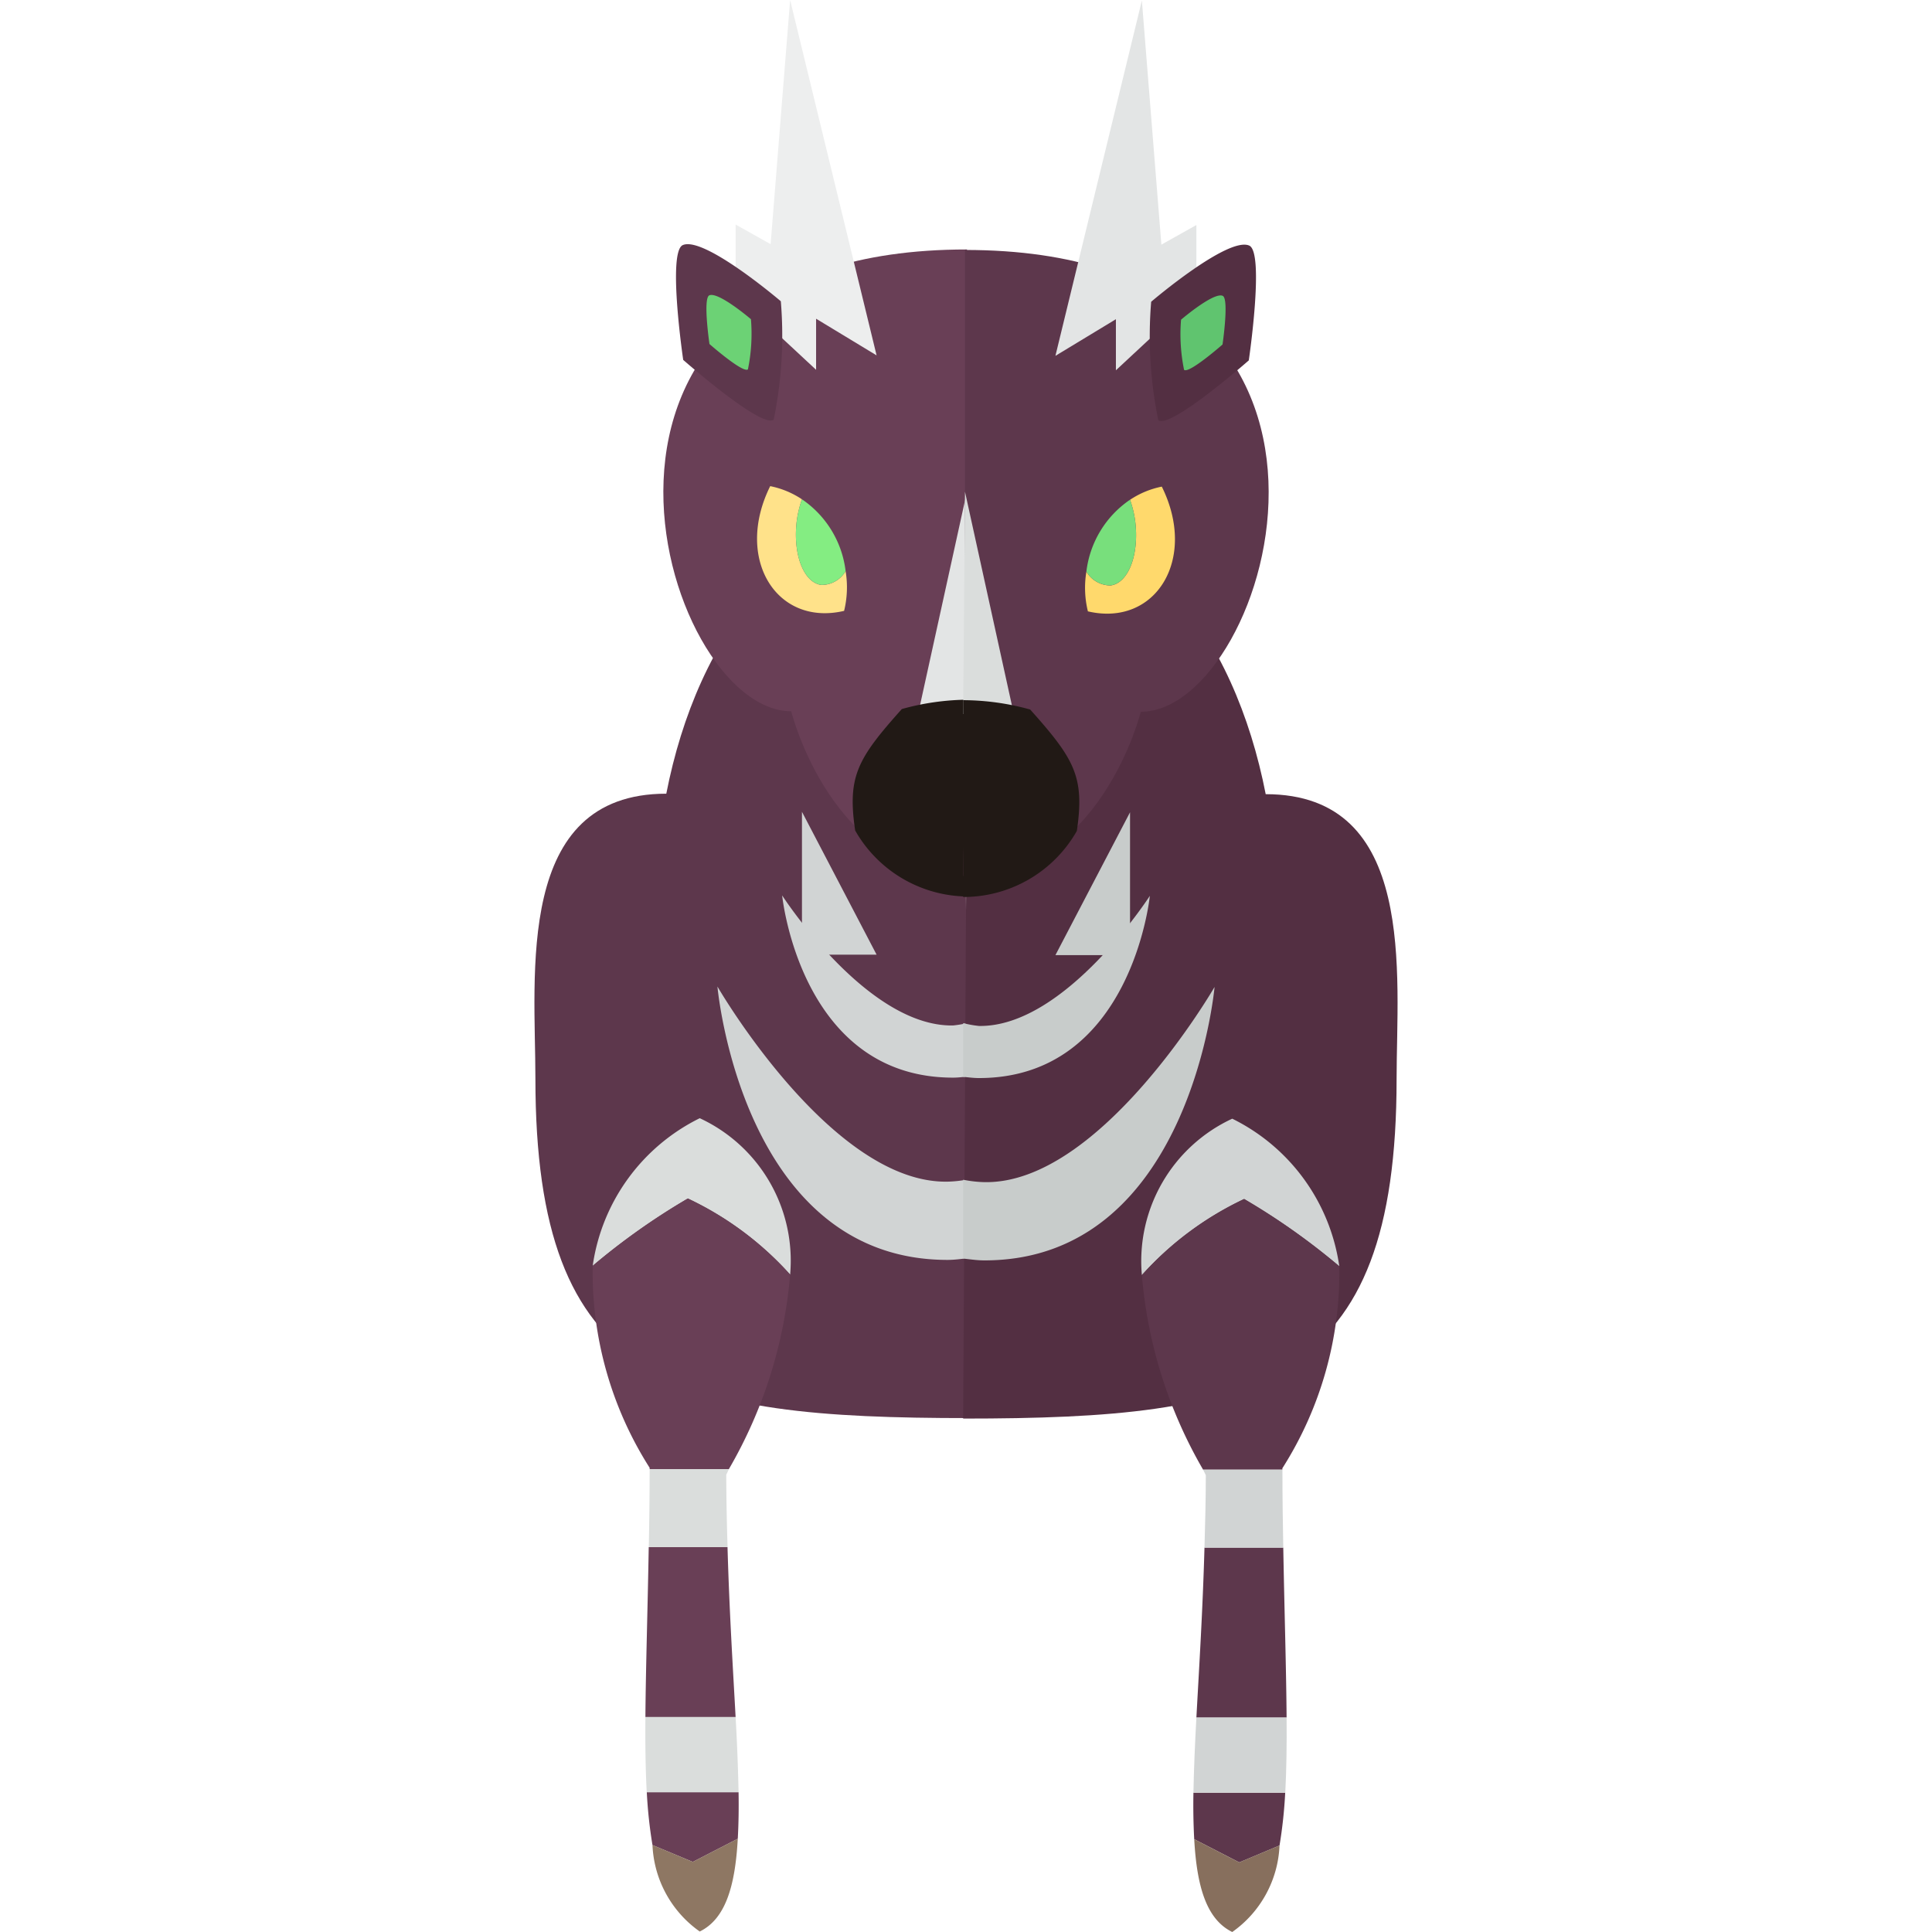 <svg xmlns="http://www.w3.org/2000/svg" viewBox="0 0 32 32"><path d="M11.036 13.146c-2.514 0-2.168 2.994-2.168 4.718 0 5.086 2.287 5.624 7.179 5.624L15.962 8.27c-2.848 0-4.418 2.27-4.926 4.876z" fill="#5d374c"/><path d="M13.105 11.78s.67 2.72 2.942 2.72c0-.673-.03-.436-.03-1.856V4.132c-7.355 0-5.077 7.649-2.912 7.649z" fill="#693f56"/><path fill="#e3e5e5" d="M15.208 11.819h.839l-.03-3.683-.809 3.683z"/><path d="M14.937 11.744c-.737.824-.904 1.116-.773 2.011a2.159 2.159 0 001.883 1.094v-3.26a4.172 4.172 0 00-1.11.155z" fill="#211915"/><path d="M13.087 21.111a2.6 2.6 0 00-1.497-2.59 3.234 3.234 0 00-1.773 2.445 11.194 11.194 0 011.576-1.115 5.331 5.331 0 011.694 1.26z" fill="#dadddc"/><path d="M13.087 21.111a5.331 5.331 0 00-1.694-1.26 11.194 11.194 0 00-1.576 1.115 6.031 6.031 0 00.943 3.345v.023h1.312a7.677 7.677 0 001.015-3.223zm-1.037 4.515h-1.305c-.018 1.06-.049 1.992-.055 2.814h1.494c-.045-.823-.104-1.756-.134-2.814zm.17 4.829c.013-.236.018-.489.013-.77h-1.52a7.728 7.728 0 00.094.875l.667.279z" fill="#693f56"/><path d="M11.59 31.992c.423-.207.586-.742.63-1.537l-.746.384-.667-.28a1.847 1.847 0 00.783 1.433z" fill="#8e7763"/><path d="M10.69 28.44c-.004.452.002.87.022 1.245h1.521a33.998 33.998 0 00-.049-1.245zm1.382-4.106H10.76c0 .45-.006.876-.014 1.292h1.305a41.345 41.345 0 01-.022-1.2c.017-.032.028-.06.044-.092z" fill="#dadddc"/><path d="M15.694 19.572c-1.923.035-3.811-3.232-3.811-3.232s.402 4.528 3.811 4.528c.123 0 .236-.018.353-.03v-1.306a2.029 2.029 0 01-.353.04zm.091-2.587c-1.428.024-2.83-2.154-2.83-2.154s.3 3.018 2.83 3.018c.091 0 .175-.012.262-.02v-.89a1.797 1.797 0 01-.262.046z" fill="#d1d4d4"/><path fill="#d1d4d4" d="M14.519 15.812h-1.236v-2.366l1.236 2.366z"/><path fill="#edeeee" d="M12.184 4.885V3.719l.58.325L13.087 0l1.432 5.886-1.002-.607v.846l-1.333-1.24z"/><path d="M12.933 4.99a6.906 6.906 0 01-.118 1.96c-.196.158-1.499-.989-1.499-.989s-.263-1.784-.008-1.901c.352-.157 1.625.93 1.625.93z" fill="#5d374c"/><path d="M12.438 5.287a2.931 2.931 0 01-.05.831c-.083.067-.637-.42-.637-.42s-.111-.756-.003-.806c.15-.067.69.395.69.395z" fill="#6cd275"/><path d="M13.198 8.618a1.773 1.773 0 01.085-.348 1.463 1.463 0 00-.526-.218c-.596 1.2.103 2.329 1.224 2.066a1.641 1.641 0 00.025-.659.461.461 0 01-.402.23c-.296-.039-.477-.518-.406-1.07z" fill="#ffe28a"/><path d="M13.283 8.27a1.773 1.773 0 00-.085.348c-.071.553.11 1.032.406 1.07a.461.461 0 00.402-.229 1.678 1.678 0 00-.723-1.189z" fill="#84ed82"/><path d="M20.964 13.154c2.514 0 2.168 2.993 2.168 4.718 0 5.086-2.287 5.624-7.179 5.624l.085-15.218c2.848 0 4.418 2.27 4.926 4.876z" fill="#532f42"/><path d="M18.895 11.789s-.67 2.719-2.942 2.719c0-.674.03-.436.03-1.856V4.14c7.355 0 5.077 7.649 2.912 7.649z" fill="#5d374c"/><path fill="#dadddc" d="M16.792 11.827h-.839l.03-3.683.809 3.683z"/><path d="M17.063 11.752c.737.824.904 1.116.773 2.011a2.159 2.159 0 01-1.883 1.094v-3.26a4.173 4.173 0 011.11.155z" fill="#211915"/><path d="M18.913 21.12a2.6 2.6 0 011.497-2.591 3.234 3.234 0 011.773 2.445 11.196 11.196 0 00-1.576-1.115 5.331 5.331 0 00-1.694 1.26z" fill="#d1d4d4"/><path d="M18.913 21.12a5.331 5.331 0 011.694-1.26 11.196 11.196 0 011.576 1.114 6.031 6.031 0 01-.943 3.345v.023h-1.313a7.677 7.677 0 01-1.014-3.223zm1.037 4.513h1.305c.019 1.061.049 1.993.055 2.815h-1.494c.045-.823.104-1.756.134-2.815zm-.17 4.83a10.59 10.59 0 01-.013-.77h1.52a7.728 7.728 0 01-.094.874l-.667.28z" fill="#5d374c"/><path d="M20.41 32c-.423-.207-.586-.742-.63-1.537l.746.384.667-.28A1.847 1.847 0 0120.41 32z" fill="#876f5d"/><path d="M21.31 28.448c.004.452-.002.87-.022 1.245h-1.521c.007-.375.024-.791.049-1.245zm-1.383-4.106h1.314c0 .45.006.876.014 1.291H19.95c.011-.389.022-.78.022-1.199-.017-.033-.028-.06-.045-.092z" fill="#d1d4d4"/><path d="M16.306 19.58c1.923.035 3.811-3.233 3.811-3.233s-.402 4.529-3.811 4.529c-.123 0-.236-.018-.353-.03V19.54a2.029 2.029 0 00.353.04zm-.091-2.587c1.428.023 2.83-2.155 2.83-2.155s-.3 3.018-2.83 3.018c-.091 0-.175-.012-.262-.02v-.89a1.798 1.798 0 00.262.047z" fill="#c8cccb"/><path fill="#c8cccb" d="M17.481 15.82h1.236v-2.366l-1.236 2.366z"/><path fill="#e3e5e5" d="M19.816 4.893V3.727l-.58.325-.323-4.044-1.432 5.886 1.002-.607v.846l1.333-1.24z"/><path d="M19.067 4.999a6.906 6.906 0 00.118 1.96c.196.156 1.499-.99 1.499-.99s.263-1.784.008-1.901c-.352-.157-1.625.93-1.625.93z" fill="#532f42"/><path d="M19.562 5.295a2.931 2.931 0 00.05.831c.083.067.637-.42.637-.42s.111-.757.003-.806c-.15-.067-.69.395-.69.395z" fill="#60c46f"/><path d="M18.802 8.626a1.773 1.773 0 00-.085-.348 1.463 1.463 0 01.526-.218c.596 1.2-.103 2.328-1.224 2.066a1.641 1.641 0 01-.025-.659.461.461 0 00.402.23c.296-.039.477-.518.406-1.07z" fill="#ffd96c"/><path d="M18.717 8.278a1.773 1.773 0 01.085.348c.071.553-.11 1.032-.406 1.07a.461.461 0 01-.402-.229 1.678 1.678 0 01.723-1.19z" fill="#78df7c"/></svg>